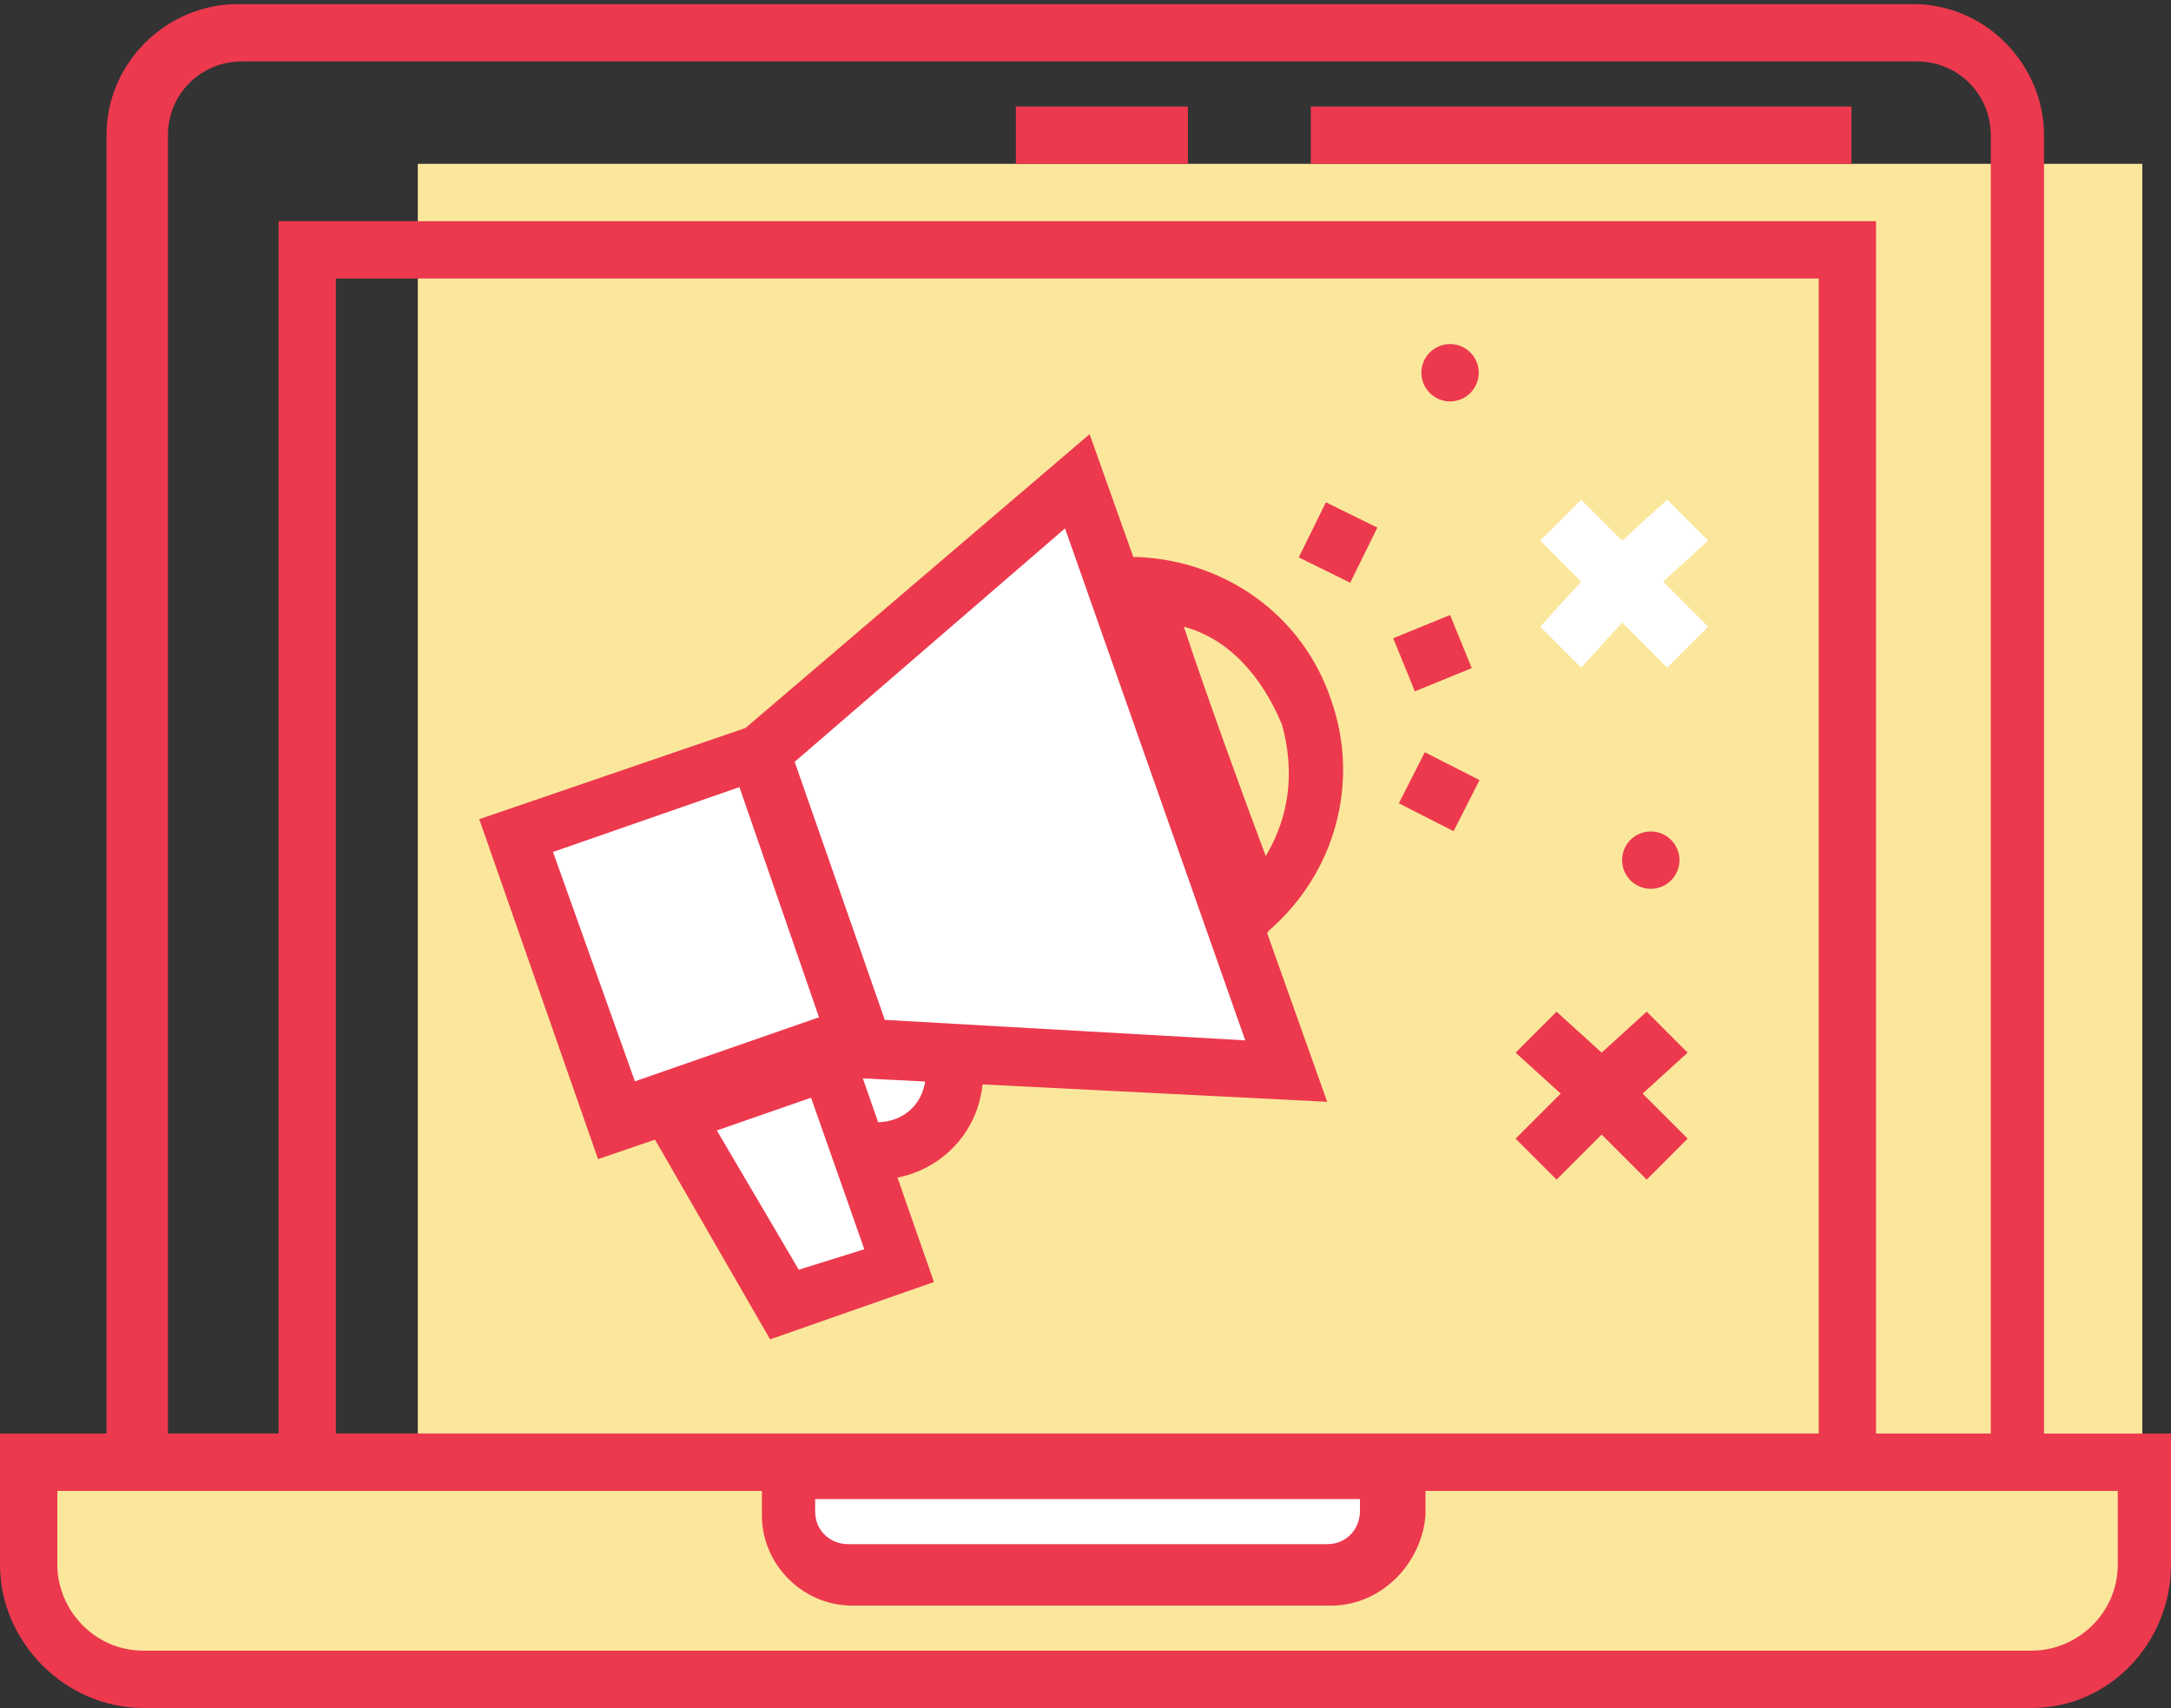 <?xml version="1.0" encoding="utf-8"?>
<!-- Generator: Adobe Illustrator 19.0.0, SVG Export Plug-In . SVG Version: 6.00 Build 0)  -->
<svg version="1.1" id="Layer_1" xmlns="http://www.w3.org/2000/svg" xmlns:xlink="http://www.w3.org/1999/xlink" x="0px" y="0px"
	 viewBox="-378.6 279.2 53 41.7" style="enable-background:new -378.6 279.2 53 41.7;" xml:space="preserve">
<rect x="-378.6" y="279.2" width="53" height="41.7" fill="#333333" stroke="none"/>
<style type="text/css">
	.st0{fill:#FBE79C;}
	.st1{fill:#EC394E;}
	.st2{fill:#FFFFFF;}
</style>
<g id="XMLID_754_">
	<g id="XMLID_783_">
		<polyline class="st0" points="-334.6,283.2 -326.3,283.2 -326.3,314.7 -368.4,314.7 -368.4,283.2 -334.1,283.2 		"/>
	</g>
	<g id="XMLID_782_">
		<path class="st1" d="M-328.6,315.6H-376v-33.1c0-1.8,1.5-3.2,3.2-3.2h40.9c1.8,0,3.2,1.5,3.2,3.2V315.6z M-374.6,314.2h44.6v-31.7
			c0-1-0.8-1.8-1.8-1.8h-40.9c-1,0-1.8,0.8-1.8,1.8V314.2z"/>
	</g>
	<g id="XMLID_781_">
		<path class="st1" d="M-332.8,315.6h-39v-31h39V315.6z M-370.4,314.2h36.2V286h-36.2V314.2z"/>
	</g>
	<g id="XMLID_780_">
		<path class="st0" d="M-364.8,320.2h-10.3c-1.5,0-2.8-1.2-2.8-2.8v-2.5h51.6v2.5c0,1.5-1.2,2.8-2.8,2.8H-364.8"/>
		<path class="st1" d="M-329,320.9h-46.1c-1.9,0-3.5-1.6-3.5-3.5v-3.2h53v3.2C-325.6,319.3-327.1,320.9-329,320.9z M-377.2,315.6
			v1.8c0,1.1,0.9,2.1,2.1,2.1h46.1c1.1,0,2.1-0.9,2.1-2.1v-1.8H-377.2z"/>
	</g>
	<g id="XMLID_779_">
		<path class="st2" d="M-346.1,317.7h-11.7c-0.8,0-1.5-0.7-1.5-1.5v-1h14.8v1C-344.6,317-345.2,317.7-346.1,317.7z"/>
		<path class="st1" d="M-346.1,318.4h-11.7c-1.2,0-2.2-1-2.2-2.2v-1.7h16.2v1.7C-343.9,317.4-344.9,318.4-346.1,318.4z
			 M-358.7,315.8v0.3c0,0.5,0.4,0.8,0.8,0.8h11.7c0.5,0,0.8-0.4,0.8-0.8v-0.3H-358.7z"/>
	</g>
	<g id="XMLID_756_">
		<g id="XMLID_776_">
			<g id="XMLID_778_">
				<polygon class="st2" points="-362.2,306.4 -359.5,311 -356.7,310.1 -358.4,305.1 				"/>
			</g>
			<g id="XMLID_777_">
				<path class="st2" d="M-359.7,298.6l-0.3-1l0.6,1.8l-0.6-1.8l-6,2.1l2.4,6.9l5.9-2.1l0.1,0.3l0.3,0c0.1,0.6-0.2,0-0.7,0.3
					c0.1,0.2,0.5,2,0.5,2.3c0.8-0.4,1.9-1.4,1.8-2.3l-1.8-0.3L-359.7,298.6z"/>
			</g>
		</g>
		<g id="XMLID_771_">
			<g id="XMLID_775_">
				<path class="st1" d="M-348.3,302.7l-0.3-1c-0.5-1.6-1.9-5.6-2.8-7.9l-0.4-1l1,0c2.1,0.1,4,1.4,4.7,3.5c0.7,2,0.1,4.2-1.5,5.6
					L-348.3,302.7z M-349.7,294.5c0.6,1.8,1.4,4,2,5.6c0.6-1,0.7-2.1,0.4-3.2C-347.8,295.7-348.6,294.8-349.7,294.5z"/>
			</g>
			<g id="XMLID_774_">
				<path class="st1" d="M-359.8,311.9l-3.4-5.9l5.2-1.8l2.2,6.3L-359.8,311.9z M-361.1,306.8l2,3.4l1.6-0.5l-1.3-3.7L-361.1,306.8z
					"/>
			</g>
			<g id="XMLID_773_">
				<polygon class="st2" points="-352.2,290.9 -360,297.5 -357.5,304.8 -347.2,305.3 -352.2,290.9 				"/>
				<path class="st1" d="M-346.2,306.1l-11.9-0.6l-2.8-8.1l8.9-7.6L-346.2,306.1z M-357,304.1l8.8,0.5l-4.4-12.5l-6.6,5.7
					L-357,304.1z"/>
			</g>
			<g id="XMLID_772_">
				<path class="st1" d="M-364,307.5l-2.9-8.3l7.3-2.5l2.9,8.3L-364,307.5z M-365.1,300l2,5.6l4.6-1.6l-2-5.6L-365.1,300z"/>
			</g>
		</g>
		<g id="XMLID_770_">
			<circle class="st1" cx="-343.2" cy="288.3" r="0.7"/>
		</g>
		<g id="XMLID_769_">
			<circle class="st1" cx="-338.3" cy="300.2" r="0.7"/>
		</g>
		<polygon class="st2" points="-336.9,292.4 -337.9,291.4 -339,292.4 -340,291.4 -341,292.4 -340,293.4 -341,294.5 -340,295.5 
			-339,294.4 -337.9,295.5 -336.9,294.5 -338,293.4 		"/>
		<polygon class="st1" points="-337.4,304.9 -338.4,303.9 -339.5,304.9 -340.6,303.9 -341.6,304.9 -340.5,305.9 -341.6,307 
			-340.6,308 -339.5,306.9 -338.4,308 -337.4,307 -338.5,305.9 		"/>
		<g id="XMLID_757_">
			<g id="XMLID_761_">
				
					<rect x="-346.6" y="291.9" transform="matrix(0.897 0.442 -0.442 0.897 93.689 182.826)" class="st1" width="1.4" height="1.5"/>
			</g>
			<g id="XMLID_759_">
				
					<rect x="-344.3" y="294.5" transform="matrix(0.378 0.926 -0.926 0.378 59.653 501.716)" class="st1" width="1.4" height="1.5"/>
			</g>
			<g id="XMLID_758_">
				
					<rect x="-344.4" y="298" transform="matrix(0.891 0.453 -0.453 0.891 98.038 188.061)" class="st1" width="1.5" height="1.4"/>
			</g>
		</g>
	</g>
</g>
<g id="XMLID_752_">
	<line class="st2" x1="-353.8" y1="282.5" x2="-349.6" y2="282.5"/>
	<rect x="-353.8" y="281.8" class="st1" width="4.2" height="1.4"/>
</g>
<g id="XMLID_750_">
	<line class="st2" x1="-346.6" y1="282.5" x2="-333.4" y2="282.5"/>
	<rect x="-346.6" y="281.8" class="st1" width="13.2" height="1.4"/>
</g>
<g id="XMLID_278_">
	<path class="st1" d="M-357.2,308v-1.4c0.7,0,1.2-0.5,1.2-1.2h1.4C-354.6,306.9-355.8,308-357.2,308z"/>
</g>
</svg>
